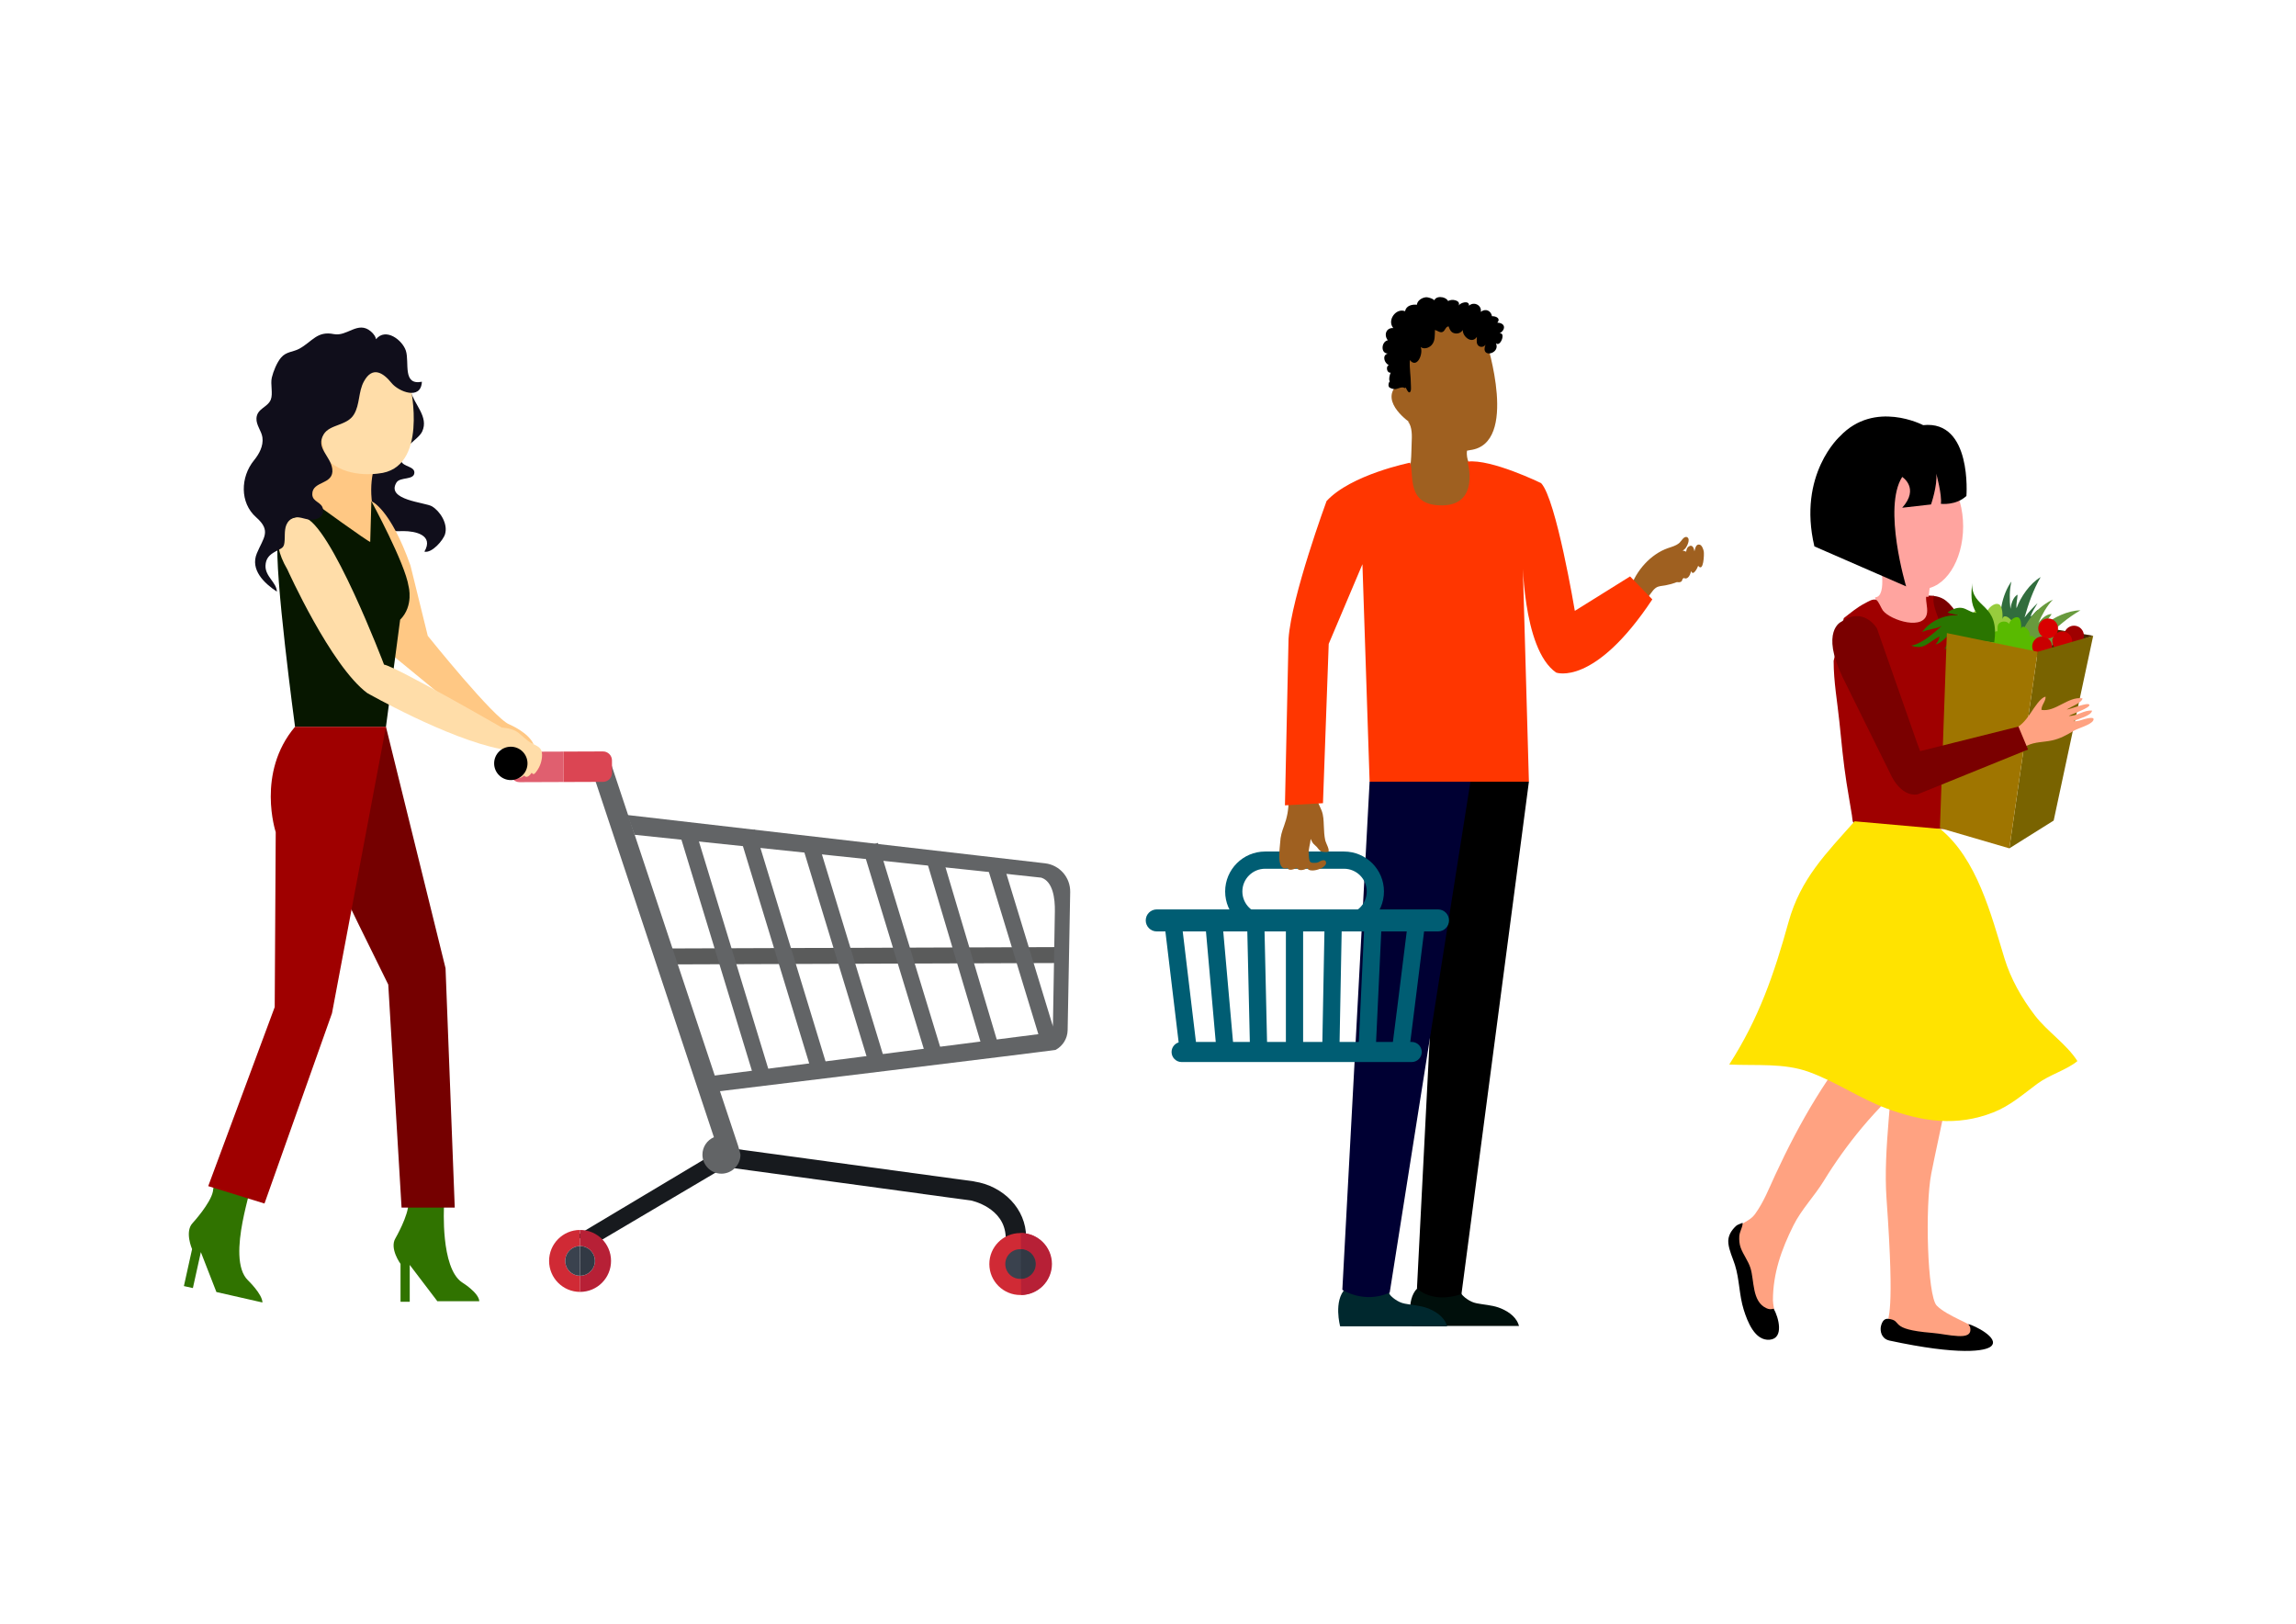 <?xml version="1.0" encoding="UTF-8" standalone="no"?>
<svg
   xmlns:dc="http://purl.org/dc/elements/1.1/"
   xmlns:cc="http://creativecommons.org/ns#"
   xmlns:rdf="http://www.w3.org/1999/02/22-rdf-syntax-ns#"
   xmlns:svg="http://www.w3.org/2000/svg"
   xmlns="http://www.w3.org/2000/svg"
   viewBox="0 0 1122.52 793.707"
   height="793.707"
   width="1122.52"
   xml:space="preserve"
   id="svg2"
   version="1.1"><defs
     id="defs6"><clipPath
       id="clipPath22"
       clipPathUnits="userSpaceOnUse"><path
         id="path20"
         d="M 0,595.28 H 841.89 V 0 H 0 Z" /></clipPath></defs><g
     transform="matrix(1.333,0,0,-1.333,0,793.707)"
     id="g10"><g
       transform="translate(714.049,363.273)"
       id="g12"><path
         id="path14"
         style="fill:#452700;fill-opacity:1;fill-rule:nonzero;stroke:none"
         d="M 0,0 18.606,4.899 53.669,-0.978 32.514,-8.421 Z" /></g><g
       id="g16"><g
         clip-path="url(#clipPath22)"
         id="g18"><g
           transform="translate(734.731,363.975)"
           id="g24"><path
             id="path26"
             style="fill:#316d3d;fill-opacity:1;fill-rule:nonzero;stroke:none"
             d="M 0,0 C -2.327,5.225 -0.284,13.768 2.998,18.197 2.241,15.062 2.259,11.468 2.637,8.196 2.877,9.962 3.587,12.51 5.259,13.393 5.203,11.782 4.656,10.052 4.871,8.412 6.354,12.544 9.769,17.509 13.715,19.826 10.949,15.047 9.3,10.232 7.814,5.029 9.276,6.975 10.834,8.608 12.579,10.286 11.707,8.618 10.455,7.106 10.054,5.288 11.162,6.02 11.65,7.287 12.909,7.928 11.291,4.651 10.455,0.813 8.65,-2.345 7.708,-3.992 7.402,-3.844 5.565,-4.489 4.25,-4.949 2.99,-5.54 1.622,-5.931" /></g><g
           transform="translate(706.697,377.045)"
           id="g28"><path
             id="path30"
             style="fill:#7a0000;fill-opacity:1;fill-rule:nonzero;stroke:none"
             d="m 0,0 c 5.322,0 7.274,-1.431 10.419,-5.609 2.359,-3.134 4.332,-7.436 5.591,-11.023 -2.737,-0.918 -5.816,-6.28 -8.301,-4.751 -1.654,1.013 -3.274,3.833 -4.507,5.352 -0.978,1.207 -1.667,4.21 -2.774,4.696" /></g><g
           transform="translate(710.76,386.453)"
           id="g32"><path
             id="path34"
             style="fill:#ffa49f;fill-opacity:1;fill-rule:nonzero;stroke:none"
             d="m 0,0 c -2.611,-1.841 -3.128,-6.984 -3.409,-9.847 -0.284,-2.887 1.013,-7.627 -0.859,-10.087 -3.234,-4.261 -9.557,-2.118 -12.844,0.528 -1.898,1.529 -5.736,5.711 -5.721,8.332 10e-4,0.347 -0.162,0.667 -0.24,0.991 4.864,0.148 1.766,14.474 1.075,17.152 4.415,1.737 9.992,-0.787 14.727,0.201" /></g><g
           transform="translate(694.47,213.908)"
           id="g36"><path
             id="path38"
             style="fill:#ffa281;fill-opacity:1;fill-rule:nonzero;stroke:none"
             d="m 0,0 c 0,-18.636 -3.86,-39.645 -2.547,-58.083 3.136,-43.975 0.388,-42.419 0.196,-47.105 -0.25,-6.159 5.818,-5.083 10.578,-5.584 5.495,-0.579 10.958,-0.773 16.39,-1.534 3.243,-0.456 14.532,-0.537 8.355,4.852 -4.041,3.525 -13.249,6.268 -17.107,10.198 -3.477,3.543 -4.336,36.67 -1.99,48.48 1.653,8.328 3.528,16.584 5.231,24.988 0.839,4.142 1.94,8.23 3.166,12.327 0.747,2.489 0.872,5.106 1.291,7.64 0.429,2.577 2.98,7.414 1.118,9.695" /></g><g
           transform="translate(713.047,221.214)"
           id="g40"><path
             id="path42"
             style="fill:#ffa281;fill-opacity:1;fill-rule:nonzero;stroke:none"
             d="m 0,0 c -0.367,-3.154 -3.237,-6.691 -4.838,-9.374 -2.051,-3.431 -4.553,-6.664 -7.126,-9.763 -5.783,-6.964 -12.375,-13.221 -18.118,-20.108 -5.106,-6.115 -9.901,-12.779 -14.022,-19.526 -3.467,-5.675 -8.2,-10.446 -11.166,-16.382 -4.494,-9.008 -7.484,-17.597 -7.523,-27.445 -0.011,-2.974 2.86,-11.675 0.016,-13.178 -4.313,-2.282 -7.28,5.942 -8.255,8.646 -1.611,4.464 -2.549,8.472 -2.798,13.39 -0.254,5.008 -2.959,8.605 -3.32,13.367 -0.471,6.194 4.949,5.422 7.836,9.435 3.213,4.464 5.103,9.414 7.357,14.276 9.089,19.626 19.455,37.513 33.777,53.84 1.327,1.511 2.484,2.976 3.368,4.809" /></g><g
           transform="translate(676.243,368.76)"
           id="g44"><path
             id="path46"
             style="fill:#9f0000;fill-opacity:1;fill-rule:nonzero;stroke:none"
             d="m 0,0 c 2.647,2.029 4.835,3.94 7.845,5.49 1.041,0.533 2.933,1.76 4.064,1.187 0.858,-0.437 1.806,-3.065 2.44,-3.89 2.783,-3.641 15.58,-7.657 16.21,-0.634 0.17,1.935 -0.468,3.655 -0.364,5.652 1.011,-0.042 1.936,0.172 2.882,0.397 -0.824,-2.551 0.996,-6.436 1.838,-8.987 1.189,-3.602 3.648,-7.212 5.578,-10.578 3.814,-6.647 5.881,-12.758 3.923,-20.37 -2.049,-7.968 -4.085,-15.599 -4.499,-23.896 -0.177,-3.503 -0.564,-7.112 -0.741,-10.577 -0.152,-2.989 0.8,-6.931 0,-9.797 -0.09,-0.317 -0.013,-0.813 -0.03,-1.144 -9.442,-0.48 -19.071,-0.499 -28.33,0.758 -1.891,0.256 -3.829,0.293 -5.724,0.582 -2.127,0.327 -1.783,1.49 -2.11,3.527 -0.641,4.001 -1.364,7.977 -1.994,11.991 -1.15,7.355 -1.848,14.889 -2.598,22.244 -0.765,7.478 -2.112,14.654 -2.112,22.376" /></g><g
           transform="translate(720.018,402.388)"
           id="g48"><path
             id="path50"
             style="fill:#ffa49f;fill-opacity:1;fill-rule:nonzero;stroke:none"
             d="m 0,0 c 0,-12.68 -6.726,-22.955 -15.021,-22.955 -8.295,0 -15.022,10.275 -15.022,22.955 0,12.676 6.727,22.951 15.022,22.951 C -6.726,22.951 0,12.676 0,0" /></g><g
           transform="translate(697.667,420.535)"
           id="g52"><path
             id="path54"
             style="fill:#000000;fill-opacity:1;fill-rule:nonzero;stroke:none"
             d="m 0,0 c 0,0 6.488,-4.087 0,-11.297 l 10.573,1.203 c 0,0 2.406,6.969 1.925,11.296 0,0 2.163,-7.931 1.682,-11.058 0,0 5.527,-0.721 9.372,2.885 0,0 2.163,27.88 -15.862,25.96 0,0 -17.785,9.371 -30.524,-4.088 0,0 -15.621,-13.94 -9.372,-40.376 L 1.44,-40.137 c 0,0 -8.653,28.84 -1.44,40.137" /></g><g
           transform="translate(639.138,146.593)"
           id="g56"><path
             id="path58"
             style="fill:#000000;fill-opacity:1;fill-rule:nonzero;stroke:none"
             d="m 0,0 c -0.17,-1.51 -1.104,-2.881 -1.216,-4.437 -0.098,-1.406 0.033,-2.974 0.509,-4.275 0.956,-2.611 2.736,-4.777 3.579,-7.44 1.456,-4.606 0.501,-12.214 5.778,-14.707 0.928,-0.442 1.685,-0.531 2.738,-0.211 1.815,-3.146 3.903,-10.906 -1.456,-11.382 -5.464,-0.484 -8.183,6.717 -9.526,10.99 -1.691,5.386 -1.546,11.142 -3.218,16.433 -0.832,2.633 -2.15,5.259 -2.424,7.999 -0.253,2.513 0.986,4.575 2.809,6.284 0.678,0.635 2.225,0.99 2.405,1.186" /></g><g
           transform="translate(692.561,111.804)"
           id="g60"><path
             id="path62"
             style="fill:#000000;fill-opacity:1;fill-rule:nonzero;stroke:none"
             d="m 0,0 c 5.709,-0.671 -0.441,-3.82 16.042,-5.153 3.145,-0.251 6.374,-1.018 9.519,-1.163 2.617,-0.125 5.14,0.214 4.449,3.273 -0.08,0.348 -0.526,0.7 -0.611,1.115 2.198,-0.497 11.511,-5.118 8.365,-8.094 -1.962,-1.855 -11.615,-3.494 -37.356,2.052 -2.241,0.484 -3.322,2.382 -3.2,4.591 0,0 0.295,3.671 2.792,3.379" /></g><g
           transform="translate(711.604,291.464)"
           id="g64"><path
             id="path66"
             style="fill:#ffe300;fill-opacity:1;fill-rule:nonzero;stroke:none"
             d="m 0,0 c 13.51,-11.018 18.657,-31.383 23.563,-47.437 2.295,-7.504 6.263,-14.552 11.146,-20.932 4.606,-6.015 11.559,-10.444 15.62,-16.776 -4.04,-3.315 -10.213,-4.969 -14.75,-8.338 -5.282,-3.923 -9.932,-8.046 -16.068,-10.464 -13.404,-5.279 -26.064,-3.445 -39.06,1.392 -10.035,3.736 -18.534,9.773 -28.584,13.433 -9.206,3.351 -19.335,2.222 -29.247,2.722 10.822,16.798 16.418,32.987 21.744,52.214 4.426,15.976 13.856,25.252 24.243,36.975 z" /></g><g
           transform="translate(741.273,361.247)"
           id="g68"><path
             id="path70"
             style="fill:#689a3d;fill-opacity:1;fill-rule:nonzero;stroke:none"
             d="M 0,0 C 0.581,5.691 6.603,12.085 11.654,14.295 9.437,11.951 7.666,8.825 6.366,5.798 7.452,7.212 9.335,9.07 11.224,9.003 10.377,7.633 9.04,6.404 8.41,4.873 11.753,7.722 17.186,10.33 21.761,10.377 16.984,7.608 13.157,4.25 9.281,0.476 c 2.238,0.961 4.401,1.604 6.748,2.19 -1.587,-1.014 -3.423,-1.702 -4.677,-3.079 1.327,0.082 2.379,0.939 3.792,0.871 -3.036,-2.04 -5.669,-4.952 -8.807,-6.794 -1.636,-0.962 -1.827,-0.681 -3.74,-0.326 -1.37,0.254 -2.757,0.369 -4.14,0.71" /></g><g
           transform="translate(720.112,361.909)"
           id="g72"><path
             id="path74"
             style="fill:#97cc3d;fill-opacity:1;fill-rule:nonzero;stroke:none"
             d="m 0,0 c -2.034,2.163 0.388,5.46 3.053,5.323 0.096,1.651 -0.349,3.06 1.13,4.105 1.261,0.891 3.659,0.711 4.359,-0.594 0.326,1.529 2.725,3.844 4.467,3.083 1.396,-0.609 1.412,-4.071 1.319,-5.46 0.512,3.285 6.02,-1.916 3.555,-4.236 0.836,2.279 4.536,-0.274 4.192,-2.59 2.497,1.872 2.138,-3.7 0.187,-4.701 z" /></g><g
           transform="translate(730.294,359.846)"
           id="g76"><path
             id="path78"
             style="fill:#59ba00;fill-opacity:1;fill-rule:nonzero;stroke:none"
             d="M 0,0 C -1.558,1.66 0.3,4.188 2.342,4.084 2.416,5.35 2.073,6.43 3.21,7.231 4.176,7.915 6.017,7.778 6.553,6.775 6.802,7.949 8.641,9.726 9.978,9.142 11.049,8.674 11.063,6.018 10.99,4.953 c 0.394,2.52 4.617,-1.469 2.727,-3.248 0.64,1.747 3.479,-0.21 3.216,-1.986 1.915,1.435 1.639,-2.84 0.142,-3.607 z" /></g><g
           transform="translate(764.308,362.351)"
           id="g80"><path
             id="path82"
             style="fill:#9f0000;fill-opacity:1;fill-rule:nonzero;stroke:none"
             d="m 0,0 c 0,-2.009 -1.629,-3.638 -3.638,-3.638 -2.008,0 -3.636,1.629 -3.636,3.638 0,2.007 1.628,3.636 3.636,3.636 C -1.629,3.636 0,2.007 0,0" /></g><g
           transform="translate(752.624,358.381)"
           id="g84"><path
             id="path86"
             style="fill:#c90000;fill-opacity:1;fill-rule:nonzero;stroke:none"
             d="m 0,0 c 0,-2.009 -1.628,-3.637 -3.636,-3.637 -2.008,0 -3.637,1.628 -3.637,3.637 0,2.008 1.629,3.636 3.637,3.636 C -1.628,3.636 0,2.008 0,0" /></g><g
           transform="translate(754.828,364.994)"
           id="g88"><path
             id="path90"
             style="fill:#d90000;fill-opacity:1;fill-rule:nonzero;stroke:none"
             d="m 0,0 c 0,-2.008 -1.627,-3.637 -3.637,-3.637 -2.008,0 -3.636,1.629 -3.636,3.637 0,2.009 1.628,3.637 3.636,3.637 C -1.627,3.637 0,2.009 0,0" /></g><g
           transform="translate(760.009,360.255)"
           id="g92"><path
             id="path94"
             style="fill:#c90000;fill-opacity:1;fill-rule:nonzero;stroke:none"
             d="m 0,0 c 0,-2.008 -1.629,-3.637 -3.638,-3.637 -2.008,0 -3.636,1.629 -3.636,3.637 0,2.009 1.628,3.637 3.636,3.637 C -1.629,3.637 0,2.009 0,0" /></g><g
           transform="translate(747.347,356.42)"
           id="g96"><path
             id="path98"
             style="fill:#796300;fill-opacity:1;fill-rule:nonzero;stroke:none"
             d="M 0,0 20.371,5.875 5.877,-61.899 -10.381,-72.084 Z" /></g><g
           transform="translate(731.354,359.483)"
           id="g100"><path
             id="path102"
             style="fill:#2a7500;fill-opacity:1;fill-rule:nonzero;stroke:none"
             d="m 0,0 c 2.426,15.209 -8.377,12.344 -8.042,22.12 -0.32,-3.944 -0.685,-7.482 1.57,-10.903 -2.011,-0.068 -3.572,1.658 -5.55,1.834 -1.79,0.16 -3.602,-0.652 -5.025,-1.664 1.248,-0.737 2.719,-0.574 4.014,-1.123 -4.906,0.501 -10.507,-2.044 -13.362,-6.115 2.357,1.188 4.915,1.012 7.211,2.276 -2.842,-2.623 -7.384,-6.599 -11.202,-7.237 4.991,-1.769 6.391,1.536 10.406,3.329 -0.196,-1.02 -0.71,-2.129 -1.493,-2.903 2.287,0.514 3.385,2.531 5.332,3.631 -0.011,-2.397 -1.39,-3.599 -2.036,-5.689 1.953,2.335 3.637,4.067 6.8,4.133 C -8.888,1.743 -1.664,0.291 0,0.442" /></g><g
           transform="translate(747.347,356.42)"
           id="g104"><path
             id="path106"
             style="fill:#9f7500;fill-opacity:1;fill-rule:nonzero;stroke:none"
             d="m 0,0 -33.298,6.853 -2.547,-71.495 25.464,-7.442 z" /></g><g
           transform="translate(739.315,328.411)"
           id="g108"><path
             id="path110"
             style="fill:#ffa281;fill-opacity:1;fill-rule:nonzero;stroke:none"
             d="m 0,0 c 2.447,1.256 4.165,3.607 5.682,5.874 0.933,1.393 3.514,5.497 5.259,5.651 C 11.024,9.782 9.34,8.437 9.433,6.688 c 5.201,-0.84 9.727,5.036 15.023,4.249 0.082,-1.486 -4.528,-3.288 -5.778,-4.093 1.138,-0.051 7.814,2.851 8.314,1.733 0.489,-1.092 -6.569,-3.481 -7.529,-4.084 3.002,-0.149 5.459,2.195 8.518,1.94 -0.227,-1.94 -5.264,-3.06 -6.809,-3.846 1.474,-0.243 2.772,0.419 4.086,0.748 1.106,0.283 3.974,1.027 3.139,-0.546 C 27.561,1.206 22.915,-0.008 21.346,-0.933 18.749,-2.471 16.286,-3.859 13.321,-4.498 10.114,-5.187 7.102,-4.972 4.109,-6.424 3.414,-6.762 2.675,-7.223 1.96,-7.448" /></g><g
           transform="translate(703.079,323.12)"
           id="g112"><path
             id="path114"
             style="fill:#7a0000;fill-opacity:1;fill-rule:nonzero;stroke:none"
             d="m 0,0 -14.691,41.917 c 0,0 -4.9,8.227 -13.124,2.35 0,0 -7.64,-3.329 0.586,-20.37 l 17.435,-35.258 c 0,0 3.524,-8.619 9.989,-7.639 L 40.742,-2.546 37.217,5.877 1.175,-3.134 Z" /></g><g
           transform="translate(265.494,174.592)"
           id="g116"><path
             id="path118"
             style="fill:#171a1e;fill-opacity:1;fill-rule:nonzero;stroke:none"
             d="m 0,0 -54.375,-32.486 6.554,-3.14 51.322,30.328 z" /></g><g
           transform="translate(357.291,162.172)"
           id="g120"><path
             id="path122"
             style="fill:#171a1e;fill-opacity:1;fill-rule:nonzero;stroke:none"
             d="m 0,0 0.004,0.024 -88.955,12.121 -1.167,-6.999 71.493,-9.738 c -0.011,-0.011 -0.027,-0.018 -0.037,-0.025 l 14.021,-1.888 h 0.04 l 3.44,-0.466 c 0,0 12.39,-2.498 12.731,-13.426 l 7.486,0.028 C 19.016,-10.121 10.783,-1.657 0,0" /></g><g
           transform="translate(385.574,131.942)"
           id="g124"><path
             id="path126"
             style="fill:#d02a35;fill-opacity:1;fill-rule:nonzero;stroke:none"
             d="m 0,0 c 0.025,-6.274 -5.043,-11.38 -11.318,-11.402 -6.271,-0.021 -11.377,5.047 -11.398,11.32 -0.023,6.274 5.041,11.379 11.319,11.4 C -5.124,11.341 -0.022,6.274 0,0" /></g><g
           transform="translate(379.587,131.92)"
           id="g128"><path
             id="path130"
             style="fill:#3a424e;fill-opacity:1;fill-rule:nonzero;stroke:none"
             d="m 0,0 c 0.013,-3.006 -2.416,-5.446 -5.419,-5.457 -3.004,-0.012 -5.449,2.415 -5.457,5.419 -0.012,3.004 2.416,5.444 5.418,5.457 C -2.455,5.43 -0.009,3.001 0,0" /></g><g
           transform="translate(389.652,242.288)"
           id="g132"><path
             id="path134"
             style="fill:#5a5b5b;fill-opacity:1;fill-rule:nonzero;stroke:none"
             d="m 0,0 -143.207,-0.512 -0.022,5.848 143.208,0.512 z" /></g><g
           transform="translate(270.693,175.343)"
           id="g136"><path
             id="path138"
             style="fill:#626466;fill-opacity:1;fill-rule:nonzero;stroke:none"
             d="m 0,0 -46.8,140.688 -7.057,-2.35 45,-135.275 c -2.481,-1.077 -4.213,-3.549 -4.204,-6.424 0.014,-3.852 3.149,-6.962 6.998,-6.949 1.835,0.008 3.487,0.738 4.726,1.896 1.368,1.278 2.23,3.086 2.223,5.104 C 0.885,-2.985 0,0 0,0" /></g><g
           transform="translate(383.351,278.841)"
           id="g140"><path
             id="path142"
             style="fill:#626466;fill-opacity:1;fill-rule:nonzero;stroke:none"
             d="m 0,0 -152.971,17.686 -0.28,0.035 2.62,-7.242 0.06,-0.006 0.007,-0.015 c 0,0 148.51,-15.521 149.118,-15.712 4.29,-1.383 5.074,-7.683 4.988,-12.345 L 2.839,-58.967 c -0.028,-1.725 -1.306,-3.17 -3.019,-3.385 -19,-2.435 -122.789,-15.674 -122.789,-15.674 l 3.382,-5.565 c 0,0 123.4,15.007 123.415,15.184 2.592,1.409 4.338,4.113 4.396,7.218 l 0.939,50.657 C 9.26,-5.188 5.305,-0.64 0,0" /></g><g
           transform="translate(282.171,202.221)"
           id="g144"><path
             id="path146"
             style="fill:#626466;fill-opacity:1;fill-rule:nonzero;stroke:none"
             d="m 0,0 -5.693,-1.738 -27.024,88.576 5.692,1.736 z" /></g><g
           transform="translate(303.875,202.634)"
           id="g148"><path
             id="path150"
             style="fill:#626466;fill-opacity:1;fill-rule:nonzero;stroke:none"
             d="m 0,0 -5.692,-1.741 -27.022,88.575 5.689,1.737 z" /></g><g
           transform="translate(324.859,205.411)"
           id="g152"><path
             id="path154"
             style="fill:#626466;fill-opacity:1;fill-rule:nonzero;stroke:none"
             d="m 0,0 -5.69,-1.736 -24.867,81.488 5.693,1.735 z" /></g><g
           transform="translate(345.749,208.492)"
           id="g156"><path
             id="path158"
             style="fill:#626466;fill-opacity:1;fill-rule:nonzero;stroke:none"
             d="m 0,0 -5.691,-1.734 -23.751,77.835 5.69,1.735 z" /></g><g
           transform="translate(366.491,211.151)"
           id="g160"><path
             id="path162"
             style="fill:#626466;fill-opacity:1;fill-rule:nonzero;stroke:none"
             d="m 0,0 -5.701,-1.697 -21.475,72.125 5.707,1.698 z" /></g><g
           transform="translate(387.519,214.683)"
           id="g164"><path
             id="path166"
             style="fill:#626466;fill-opacity:1;fill-rule:nonzero;stroke:none"
             d="m 0,0 -5.692,-1.737 -19.936,65.339 5.69,1.737 z" /></g><g
           transform="translate(207.311,133.018)"
           id="g168"><path
             id="path170"
             style="fill:#d02a35;fill-opacity:1;fill-rule:nonzero;stroke:none"
             d="M 0,0 C -0.011,3.004 2.417,5.447 5.42,5.459 L 5.397,11.38 C -0.876,11.36 -5.945,6.253 -5.92,-0.02 -5.899,-6.293 -0.794,-11.361 5.479,-11.339 L 5.46,-5.418 C 2.454,-5.427 0.01,-2.999 0,0" /></g><g
           transform="translate(212.709,144.398)"
           id="g172"><path
             id="path174"
             style="fill:#b72036;fill-opacity:1;fill-rule:nonzero;stroke:none"
             d="m 0,0 0.022,-5.921 c 3.004,0.01 5.447,-2.416 5.458,-5.42 0.009,-3.003 -2.414,-5.444 -5.418,-5.457 l 0.02,-5.921 c 6.274,0.019 11.344,5.127 11.321,11.403 C 11.378,-5.046 6.275,0.022 0,0" /></g><g
           transform="translate(218.19,133.057)"
           id="g176"><path
             id="path178"
             style="fill:#323944;fill-opacity:1;fill-rule:nonzero;stroke:none"
             d="m 0,0 c -0.012,3.004 -2.455,5.43 -5.458,5.42 l 0.04,-10.877 C -2.415,-5.444 0.009,-3.003 0,0" /></g><g
           transform="translate(374.421,143.258)"
           id="g180"><path
             id="path182"
             style="fill:#b72036;fill-opacity:1;fill-rule:nonzero;stroke:none"
             d="m 0,0 0.021,-5.917 c 3.001,0.009 5.447,-2.418 5.456,-5.42 0.011,-3.001 -2.414,-5.446 -5.419,-5.457 l 0.025,-5.92 c 6.272,0.021 11.336,5.123 11.317,11.398 C 11.378,-5.044 6.271,0.027 0,0" /></g><g
           transform="translate(379.898,131.921)"
           id="g184"><path
             id="path186"
             style="fill:#323944;fill-opacity:1;fill-rule:nonzero;stroke:none"
             d="M 0,0 C -0.009,3.002 -2.455,5.429 -5.457,5.42 L -5.419,-5.457 C -2.414,-5.446 0.011,-3.001 0,0" /></g><g
           transform="translate(207.311,133.018)"
           id="g188"><path
             id="path190"
             style="fill:#3a424e;fill-opacity:1;fill-rule:nonzero;stroke:none"
             d="M 0,0 C 0.01,-2.999 2.454,-5.427 5.46,-5.418 L 5.42,5.459 C 2.417,5.447 -0.011,3.004 0,0" /></g><g
           transform="translate(190.523,319.759)"
           id="g192"><path
             id="path194"
             style="fill:#e05f6f;fill-opacity:1;fill-rule:nonzero;stroke:none"
             d="m 0,0 c -1.8,-0.006 -3.269,-1.486 -3.263,-3.287 l 0.015,-4.607 c 0.008,-1.801 1.487,-3.268 3.288,-3.263 l 16.12,0.058 -0.039,11.158 z" /></g><g
           transform="translate(221.161,319.871)"
           id="g196"><path
             id="path198"
             style="fill:#db4553;fill-opacity:1;fill-rule:nonzero;stroke:none"
             d="m 0,0 -14.517,-0.053 0.039,-11.157 14.52,0.052 c 1.802,0.008 3.268,1.484 3.26,3.286 L 3.291,-3.265 C 3.283,-1.464 1.805,0.004 0,0" /></g><g
           transform="translate(150.56,452.168)"
           id="g200"><path
             id="path202"
             style="fill:#100e1b;fill-opacity:1;fill-rule:nonzero;stroke:none"
             d="m 0,0 c 1.294,-5.079 6.804,-9.565 4.29,-14.974 -1.559,-3.357 -9.288,-6.645 -7.688,-10.912 0.765,-2.036 4.927,-1.843 4.817,-4.221 -0.13,-2.807 -5.25,-1.434 -6.566,-3.581 -3.978,-6.481 10.574,-7.253 13.026,-8.73 3.036,-1.831 5.921,-6.435 4.789,-10.199 -0.682,-2.27 -4.855,-7.075 -7.574,-6.416 3.556,6.099 -3.361,7.54 -7.626,7.54 -2.352,0 -4.688,-0.347 -6.541,1.336 -1.739,1.582 -1.708,3.988 -3.02,5.7 -1.976,2.576 -5.842,1.669 -8.104,3.924 -2.385,2.379 -2.646,7.141 -0.969,9.876 1.763,2.871 5.254,3.773 7.671,5.883 2.348,2.045 4.56,4.798 5.889,7.671 0.989,2.144 3.01,10.17 -1.397,9.508" /></g><g
           transform="translate(137.617,425.157)"
           id="g204"><path
             id="path206"
             style="fill:#ffc884;fill-opacity:1;fill-rule:nonzero;stroke:none"
             d="m 0,0 c 0,0 -3.658,-9.288 0.562,-21.105 l -1.688,-10.973 -23.636,15.756 2.814,29.826" /></g><g
           transform="translate(150.56,453.576)"
           id="g208"><path
             id="path210"
             style="fill:#ffdda9;fill-opacity:1;fill-rule:nonzero;stroke:none"
             d="m 0,0 c 0,0 6.753,-30.108 -11.817,-31.796 0,0 -12.101,-1.97 -18.854,5.346 0,0 -5.065,10.973 0.845,22.792 0,0 6.472,10.973 14.349,14.069" /></g><g
           transform="translate(91.002,158.591)"
           id="g212"><path
             id="path214"
             style="fill:#307300;fill-opacity:1;fill-rule:nonzero;stroke:none"
             d="m 0,0 c 3.168,5.105 -8.63,-24.388 -0.033,-32.687 0,0 5.231,-5.002 5.29,-8.104 l -16.889,3.834 -5.702,14.637 -2.923,-13.187 -3.297,0.73 3.004,13.555 c 0,0 -2.811,6.388 0.199,9.562 0,0 6.564,7.14 7.448,11.616 0.051,0.257 0.083,0.504 0.094,0.741 C -12.608,5.07 0,0 0,0" /></g><g
           transform="translate(162.849,153.337)"
           id="g216"><path
             id="path218"
             style="fill:#307300;fill-opacity:1;fill-rule:nonzero;stroke:none"
             d="m 0,0 c 0,-0.562 -1.314,-22.697 6.564,-28.14 0,0 6.19,-3.75 6.379,-6.941 H -2.44 l -10.13,13.321 v -13.507 h -3.377 v 13.882 c 0,0 -4.126,5.628 -1.875,9.379 0,0.002 4.865,8.394 4.759,12.952 -0.005,0.26 -0.029,0.511 -0.07,0.744 C -13.882,6.002 0,0 0,0" /></g><g
           transform="translate(141.557,328.923)"
           id="g220"><path
             id="path222"
             style="fill:#750000;fill-opacity:1;fill-rule:nonzero;stroke:none"
             d="m 0,0 21.854,-88.544 3.377,-87.792 H 5.722 l -4.879,81.79 c 0,0 -21.76,43.896 -21.76,45.023 C -20.917,-48.399 0,0 0,0" /></g><g
           transform="translate(136.21,411.649)"
           id="g224"><path
             id="path226"
             style="fill:#ffc884;fill-opacity:1;fill-rule:nonzero;stroke:none"
             d="m 0,0 c 0,0 6.894,-2.532 14.35,-23.637 l 6.332,-25.747 c 0,0 24.48,-30.529 29.966,-32.498 0,0 7.035,-2.956 8.865,-7.316 l -19.838,6.471 -32.219,26.451" /></g><g
           transform="translate(115.248,411.086)"
           id="g228"><path
             id="path230"
             style="fill:#071700;fill-opacity:1;fill-rule:nonzero;stroke:none"
             d="m 0,0 c 0,0 20.54,-14.912 20.54,-14.351 0,0.562 0.423,14.914 0.423,14.914 0,0 12.381,-22.792 13.647,-31.233 0,0 1.969,-7.176 -3.095,-12.24 L 26.31,-82.164 H -7.036 c 0,0 -7.737,57.121 -6.331,68.518 0,0 2.955,13.646 13.367,13.646" /></g><g
           transform="translate(140.853,351.714)"
           id="g232"><path
             id="path234"
             style="fill:#ffdda9;fill-opacity:1;fill-rule:nonzero;stroke:none"
             d="m 0,0 c 0,0 -19.696,51.916 -29.405,54.027 0,0 -2.955,0.984 -7.316,-1.972 0,0 -5.768,-5.205 1.266,-17.164 0,0 15.899,-35.313 29.264,-45.303 0,0 29.406,-16.742 48.962,-20.541 l 0.421,7.879 C 43.192,-23.074 4.36,-0.705 0,0" /></g><g
           transform="translate(184.045,328.641)"
           id="g236"><path
             id="path238"
             style="fill:#ffdda9;fill-opacity:1;fill-rule:nonzero;stroke:none"
             d="m 0,0 c 2.223,-0.216 4.407,-0.597 6.184,-2.001 1.575,-1.247 2.877,-2.694 4.616,-3.657 2.193,-1.218 3.972,-1.563 3.972,-4.329 0,-2.095 -0.681,-4.249 -1.933,-5.942 -0.502,-0.678 -1.158,-1.803 -1.868,-0.654 -0.638,-0.896 -1.82,-2.268 -2.811,-0.991 -0.959,-1.288 -5.017,-1.817 -3.207,0.37 0.722,0.874 1.565,1.039 1.941,2.29 0.287,0.954 0.201,2.225 0.141,3.238 -0.167,2.734 -1.979,3.133 -4.362,3.343 -0.945,0.084 -2.572,0.164 -3.376,0.627 -1.04,0.599 -1.191,1.789 -1.83,2.783" /></g><g
           transform="translate(193.472,315.487)"
           id="g240"><path
             id="path242"
             style="fill:#000000;fill-opacity:1;fill-rule:nonzero;stroke:none"
             d="m 0,0 c 0,-3.382 -2.74,-6.122 -6.121,-6.122 -3.379,0 -6.118,2.74 -6.118,6.122 0,3.382 2.739,6.119 6.118,6.119 C -2.74,6.119 0,3.382 0,0" /></g><g
           transform="translate(141.557,328.923)"
           id="g244"><path
             id="path246"
             style="fill:#9f0000;fill-opacity:1;fill-rule:nonzero;stroke:none"
             d="m 0,0 -19.791,-105.05 -24.762,-69.785 -20.635,6.378 24.386,65.656 0.376,64.155 c 0,0 -7.223,21.762 7.081,38.646 z" /></g><g
           transform="translate(137.898,471.022)"
           id="g248"><path
             id="path250"
             style="fill:#100e1b;fill-opacity:1;fill-rule:nonzero;stroke:none"
             d="m 0,0 c 3.591,4.444 9.728,-0.342 10.967,-4.221 1.373,-4.308 -1.383,-12.781 5.872,-11.362 -0.335,-6.938 -8.585,-3.617 -11.134,-0.455 -3.104,3.845 -7.027,6.28 -10.137,0.56 -2.092,-3.848 -1.423,-8.422 -3.659,-12.107 -2.564,-4.226 -8.827,-3.508 -11.106,-7.301 -3.001,-4.996 2.594,-7.964 3.174,-12.668 0.73,-5.925 -7.402,-4.235 -7.338,-9.287 0.036,-2.96 3.66,-2.753 3.945,-5.626 0.292,-2.961 -2.6,-3.972 -5.064,-3.658 -2.637,0.332 -4.946,1.896 -7.26,-0.298 -1.968,-1.865 -1.631,-4.672 -1.745,-7.08 -0.149,-3.143 -0.759,-2.88 -3.447,-4.364 -2.224,-1.23 -3.488,-2.587 -3.586,-5.152 -0.153,-3.983 4.095,-6.18 4.176,-9.535 -4.633,3.051 -9.865,8.015 -7.349,14.054 2.384,5.727 5.462,8.179 -0.267,13.225 -6.046,5.323 -5.766,14.766 -0.775,20.885 1.869,2.291 3.502,5.243 3.087,8.372 -0.318,2.396 -2.339,4.52 -2.187,7.047 0.212,3.597 4.083,3.961 5.241,6.803 0.899,2.207 -0.183,5.702 0.387,8.099 0.552,2.32 1.852,5.517 3.37,7.316 1.939,2.298 4.465,2.031 6.766,3.307 4.736,2.626 6.468,6.578 12.593,5.34 4.93,-0.998 8.851,5.015 13.583,0.996 1.08,-0.917 1.914,-2.036 1.99,-3.432 C 0.114,-0.555 -0.612,0.031 -0.563,0" /></g><g
           transform="translate(535.793,121.802)"
           id="g252"><path
             id="path254"
             style="fill:#000f0b;fill-opacity:1;fill-rule:nonzero;stroke:none"
             d="m 0,0 c -0.127,-0.954 1.47,-2.197 2.146,-2.665 1.216,-0.841 2.25,-1.358 3.689,-1.642 2.578,-0.505 5.424,-0.661 7.902,-1.511 2.936,-1.007 6.207,-3.024 7.338,-6.052 0.094,-0.249 0.225,-0.705 0.255,-0.737 h -39.237 c 0,0 -2.55,9.322 1.944,13.815 z" /></g><g
           transform="translate(509.435,121.67)"
           id="g256"><path
             id="path258"
             style="fill:#00282e;fill-opacity:1;fill-rule:nonzero;stroke:none"
             d="m 0,0 c -0.129,-0.956 1.469,-2.201 2.146,-2.666 1.214,-0.842 2.25,-1.36 3.689,-1.642 2.579,-0.505 5.421,-0.663 7.899,-1.512 2.937,-1.006 6.21,-3.024 7.34,-6.051 0.095,-0.249 0.226,-0.704 0.254,-0.739 h -39.236 c 0,0 -2.551,9.322 1.943,13.816 z" /></g><g
           transform="translate(529.173,308.786)"
           id="g260"><path
             id="path262"
             style="fill:#000000;fill-opacity:1;fill-rule:nonzero;stroke:none"
             d="m 0,0 -9.474,-185.797 c 0,0 5.264,-5.79 16.317,-2.107 L 31.582,0 Z" /></g><g
           transform="translate(502.33,308.786)"
           id="g264"><path
             id="path266"
             style="fill:#000033;fill-opacity:1;fill-rule:nonzero;stroke:none"
             d="m 0,0 -10.001,-186.326 c 0,0 7.896,-5.261 17.369,-1.051 L 37.896,5.79" /></g><g
           transform="translate(531.453,257.903)"
           id="g268"><path
             id="path270"
             style="fill:#005d73;fill-opacity:1;fill-rule:nonzero;stroke:none"
             d="m 0,0 c 0,-2.228 -1.808,-4.034 -4.035,-4.034 h -103.162 c -2.23,0 -4.035,1.806 -4.035,4.034 0,2.229 1.805,4.036 4.035,4.036 H -4.035 C -1.808,4.036 0,2.229 0,0" /></g><g
           transform="translate(521.453,209.656)"
           id="g272"><path
             id="path274"
             style="fill:#005d73;fill-opacity:1;fill-rule:nonzero;stroke:none"
             d="m 0,0 c 0,-2.034 -1.651,-3.684 -3.685,-3.684 h -84.388 c -2.036,0 -3.686,1.65 -3.686,3.684 0,2.036 1.65,3.686 3.686,3.686 H -3.685 C -1.651,3.686 0,2.036 0,0" /></g><g
           transform="translate(463.993,276.852)"
           id="g276"><path
             id="path278"
             style="fill:#005d73;fill-opacity:1;fill-rule:nonzero;stroke:none"
             d="m 0,0 c -4.594,0 -8.333,-3.738 -8.333,-8.333 0,-4.596 3.739,-8.333 8.333,-8.333 h 28.949 c 4.597,0 8.336,3.737 8.336,8.333 C 37.285,-3.738 33.546,0 28.949,0 Z M 28.949,-22.982 H 0 c -8.077,0 -14.648,6.571 -14.648,14.649 0,8.078 6.571,14.648 14.648,14.648 h 28.949 c 8.077,0 14.651,-6.57 14.651,-14.648 0,-8.078 -6.574,-14.649 -14.651,-14.649" /></g><g
           transform="translate(432.699,209.807)"
           id="g280"><path
             id="path282"
             style="fill:#005d73;fill-opacity:1;fill-rule:nonzero;stroke:none"
             d="M 0,0 -5.437,45.44 0.832,46.193 6.271,0.753 Z" /></g><g
           transform="translate(446.199,209.905)"
           id="g284"><path
             id="path286"
             style="fill:#005d73;fill-opacity:1;fill-rule:nonzero;stroke:none"
             d="M 0,0 -4.036,45.614 2.255,46.17 6.29,0.556 Z" /></g><g
           transform="translate(458.468,210.286)"
           id="g288"><path
             id="path290"
             style="fill:#005d73;fill-opacity:1;fill-rule:nonzero;stroke:none"
             d="M 0,0 -1.055,46.317 5.262,46.461 6.314,0.143 Z" /></g><path
           id="path292"
           style="fill:#005d73;fill-opacity:1;fill-rule:nonzero;stroke:none"
           d="m 477.942,211.585 h -6.317 v 45.091 h 6.317 z" /><g
           transform="translate(491.274,211)"
           id="g294"><path
             id="path296"
             style="fill:#005d73;fill-opacity:1;fill-rule:nonzero;stroke:none"
             d="M 0,0 -6.313,0.119 -5.438,46.788 0.878,46.67 Z" /></g><g
           transform="translate(504.607,211.263)"
           id="g298"><path
             id="path300"
             style="fill:#005d73;fill-opacity:1;fill-rule:nonzero;stroke:none"
             d="m 0,0 -6.312,0.295 2.105,44.914 6.312,-0.295 z" /></g><g
           transform="translate(513.656,206.314)"
           id="g302"><path
             id="path304"
             style="fill:#005d73;fill-opacity:1;fill-rule:nonzero;stroke:none"
             d="m 0,0 c -0.095,0 -0.191,0.004 -0.294,0.011 l 0.195,3.15 -3.107,0.547 c 0.202,1.279 3.768,29.884 6.113,48.797 L 9.176,51.728 6.129,27.246 C 5.366,21.125 4.6,15.006 4.021,10.413 L 3.315,4.86 C 3.008,2.472 2.692,0 0,0" /></g><g
           transform="translate(516.409,440.897)"
           id="g306"><path
             id="path308"
             style="fill:#9f6020;fill-opacity:1;fill-rule:nonzero;stroke:none"
             d="m 0,0 c 1.606,-2.045 1.46,-5.354 1.346,-7.796 -0.11,-2.26 -0.074,-4.566 -0.292,-6.81 -0.293,-2.94 -0.598,-5.388 0.028,-8.45 0.847,-4.153 3.015,-8.255 7.372,-9.218 3.819,-0.844 8.192,-1.093 11.68,0.985 3.189,1.907 4.921,5.221 4.736,8.887 -0.123,2.399 -1.406,4.519 -2.334,6.639 -0.549,1.252 -0.908,2.401 -0.956,3.756 -0.031,0.893 0.1,1.549 0.301,2.396 0.131,0.557 0.715,2.105 0.357,1.979" /></g><g
           transform="translate(545.227,469.977)"
           id="g310"><path
             id="path312"
             style="fill:#9f6020;fill-opacity:1;fill-rule:nonzero;stroke:none"
             d="m 0,0 c 0,0 11.974,-37.37 -6.054,-39.606 0,0 -13.671,-3.449 -21.71,9.868 0,0 -11.58,7.633 -5.132,13.948 0,0 2.238,1.842 4.604,0 l -2.763,13.948 10.528,9.606 12.895,1.974 z" /></g><g
           transform="translate(604.044,376.025)"
           id="g314"><path
             id="path316"
             style="fill:#9f6020;fill-opacity:1;fill-rule:nonzero;stroke:none"
             d="m 0,0 c 1.158,1.164 1.856,2.79 3.187,3.784 1.107,0.823 2.374,0.713 3.657,0.983 2.19,0.462 4.459,1.007 6.321,2.438 1.672,1.285 4.197,3.707 4.205,5.954 0.008,2.49 -2.706,4.301 -4.966,4.473 C 8.464,17.935 4.552,14.949 2.234,11.979 1.206,10.663 0.215,9.327 -0.819,7.999 -1.901,6.604 -3.976,4.597 -4.341,2.896" /></g><g
           transform="translate(597.947,379.665)"
           id="g318"><path
             id="path320"
             style="fill:#9f6020;fill-opacity:1;fill-rule:nonzero;stroke:none"
             d="m 0,0 c 2.053,6.47 7.458,12.57 13.861,14.777 1.504,0.518 2.928,0.863 4.175,1.938 0.641,0.554 1.681,2.679 2.845,2.031 1.258,-0.701 -0.096,-3.431 -0.744,-4.144 C 19.221,13.597 17.814,13.148 16.888,12.237 14.164,9.562 17.08,4.234 12.105,3.158" /></g><g
           transform="translate(614.013,383.378)"
           id="g322"><path
             id="path324"
             style="fill:#9f6020;fill-opacity:1;fill-rule:nonzero;stroke:none"
             d="M 0,0 C -0.005,-0.896 1.01,-1.534 1.869,-1.46 2.959,-1.367 3,-0.68 3.212,0.27 5.059,-0.925 5.884,1.272 6.267,2.65 6.937,0.501 8.639,3.92 8.819,4.568 10.822,1.961 11.062,8.888 10.877,9.837 10.71,10.672 10.211,12.141 9.349,12.33 7.94,12.638 7.725,10.824 7.447,9.873 7.315,10.921 6.753,12.732 5.186,11.521 4.326,10.856 4.366,9.026 4.31,8.028 3.372,10.695 2.212,8.522 2.102,6.75 0.675,8.937 -0.188,6.244 -0.3,4.773 -0.419,3.133 -0.158,1.353 0.109,-0.271" /></g><g
           transform="translate(472.604,301.637)"
           id="g326"><path
             id="path328"
             style="fill:#9f6020;fill-opacity:1;fill-rule:nonzero;stroke:none"
             d="m 0,0 c 0,-3.175 -0.554,-6.099 -1.651,-9.047 -0.804,-2.152 -1.329,-3.862 -1.434,-6.181 -0.08,-1.809 -1.366,-9.231 1.765,-9.482 0.349,-0.029 0.62,0.059 0.902,0.301 0.41,-1.441 2.68,-0.436 3.481,-0.066 0.563,-1.382 3.03,-0.73 3.779,0.002 0.61,-2.282 7.985,-0.029 6.802,2.388 -0.322,0.657 -1.317,0.419 -1.79,0.195 -0.842,-0.401 -1.073,-0.732 -2.085,-0.729 -0.733,0.003 -1.53,-0.103 -1.936,0.527 -0.394,0.606 -0.375,1.985 -0.44,2.705 -0.165,1.836 0.592,3.657 0.719,5.544 0.452,-0.973 0.7,-1.614 1.547,-2.288 0.575,-0.453 0.826,-0.809 1.273,-1.378 0.405,-0.515 0.763,-0.915 1.386,-1.061 0.367,-0.084 1.892,-0.185 2.201,-0.005 0.774,0.444 -0.867,3.298 -1.052,4.141 -0.387,1.754 -0.45,3.532 -0.532,5.351 -0.092,1.981 -0.089,3.736 -0.811,5.631 -0.644,1.693 -1.783,3.188 -1.477,5.035" /></g><g
           transform="translate(517.198,425.765)"
           id="g330"><path
             id="path332"
             style="fill:#ff3600;fill-opacity:1;fill-rule:nonzero;stroke:none"
             d="m 0,0 c 0,0 -21.711,-4.343 -30.658,-14.08 0,0 -12.896,-35.002 -13.947,-50.529 l -1.317,-61.055 13.947,0.789 2.106,58.424 12.37,29.212 2.631,-79.74 h 58.425 l -2.37,83.688 c 0,0 -0.263,-35.002 12.369,-43.686 0,0 13.949,-5.264 35.264,26.843 l -8.158,8.422 -20.263,-12.633 c 0,0 -6.843,41.054 -12.371,46.845 0,0 -18.289,8.947 -26.974,7.895 0,0 4.605,-15.791 -9.079,-16.053 C -1.71,-15.922 1.58,-4.474 0,0" /></g><g
           transform="translate(515.62,453.266)"
           id="g334"><path
             id="path336"
             style="fill:#000000;fill-opacity:1;fill-rule:nonzero;stroke:none"
             d="m 0,0 c 0.178,-0.368 0.772,-1.824 1.319,-1.723 0.811,0.15 0.522,2.355 0.524,2.94 0.003,2.961 -0.575,5.957 -0.371,8.905 2.638,-3.325 5.017,2.362 3.968,4.766 1.232,-0.89 2.964,-0.339 3.944,0.665 1.472,1.521 1.185,3.669 1.293,5.617 0.82,-0.182 1.794,-1.12 2.744,-0.753 1.046,0.403 1.054,1.93 2.241,2.074 0.525,-1.302 0.884,-2.367 2.468,-2.595 1.114,-0.16 2.166,0.322 2.766,1.258 -0.114,-2.495 3.399,-5.269 5.166,-2.502 -0.026,-1.132 -0.354,-2.673 0.744,-3.401 0.792,-0.523 1.911,-0.293 2.422,0.502 -2.089,-5.183 5.585,-3.397 3.818,0.547 1.642,-1.628 3.744,4.108 1.33,3.59 2.447,1.503 2.102,3.857 -0.816,3.947 1.321,1.576 -0.5,2.434 -1.963,2.369 -0.343,2.022 -2.353,2.981 -4.109,1.598 0.463,2.381 -2.514,3.969 -4.342,2.24 0.252,2.143 -3.262,1.179 -3.813,-0.01 1.027,2.057 -2.599,2.657 -3.813,1.717 -0.968,1.879 -5.113,2.205 -5.239,-0.42 1.277,0.895 -2.025,1.878 -2.789,1.837 C 6.044,33.087 4.192,32.01 4.058,30.417 2.327,30.598 0.129,30.133 -0.288,28.044 -3.649,29.341 -6.987,24.67 -4.609,21.869 -7.238,22.024 -8.146,19.316 -6.614,17.39 -9.019,16.874 -9.334,12.579 -6.62,12.507 -8.834,11.919 -7.892,8.945 -6.226,8.286 -7.391,7.928 -7.083,5.292 -5.539,5.506 -5.951,4.877 -6.732,1.499 -5.115,2.369 -6.09,3.012 -6.67,1.005 -6.198,0.29 c 0.363,-0.548 1.719,-0.874 2.352,-0.816 1.037,0.094 2.74,1.277 3.666,0.115 -0.137,0.066 -0.223,0.218 -0.347,0.28" /></g></g></g></g></svg>